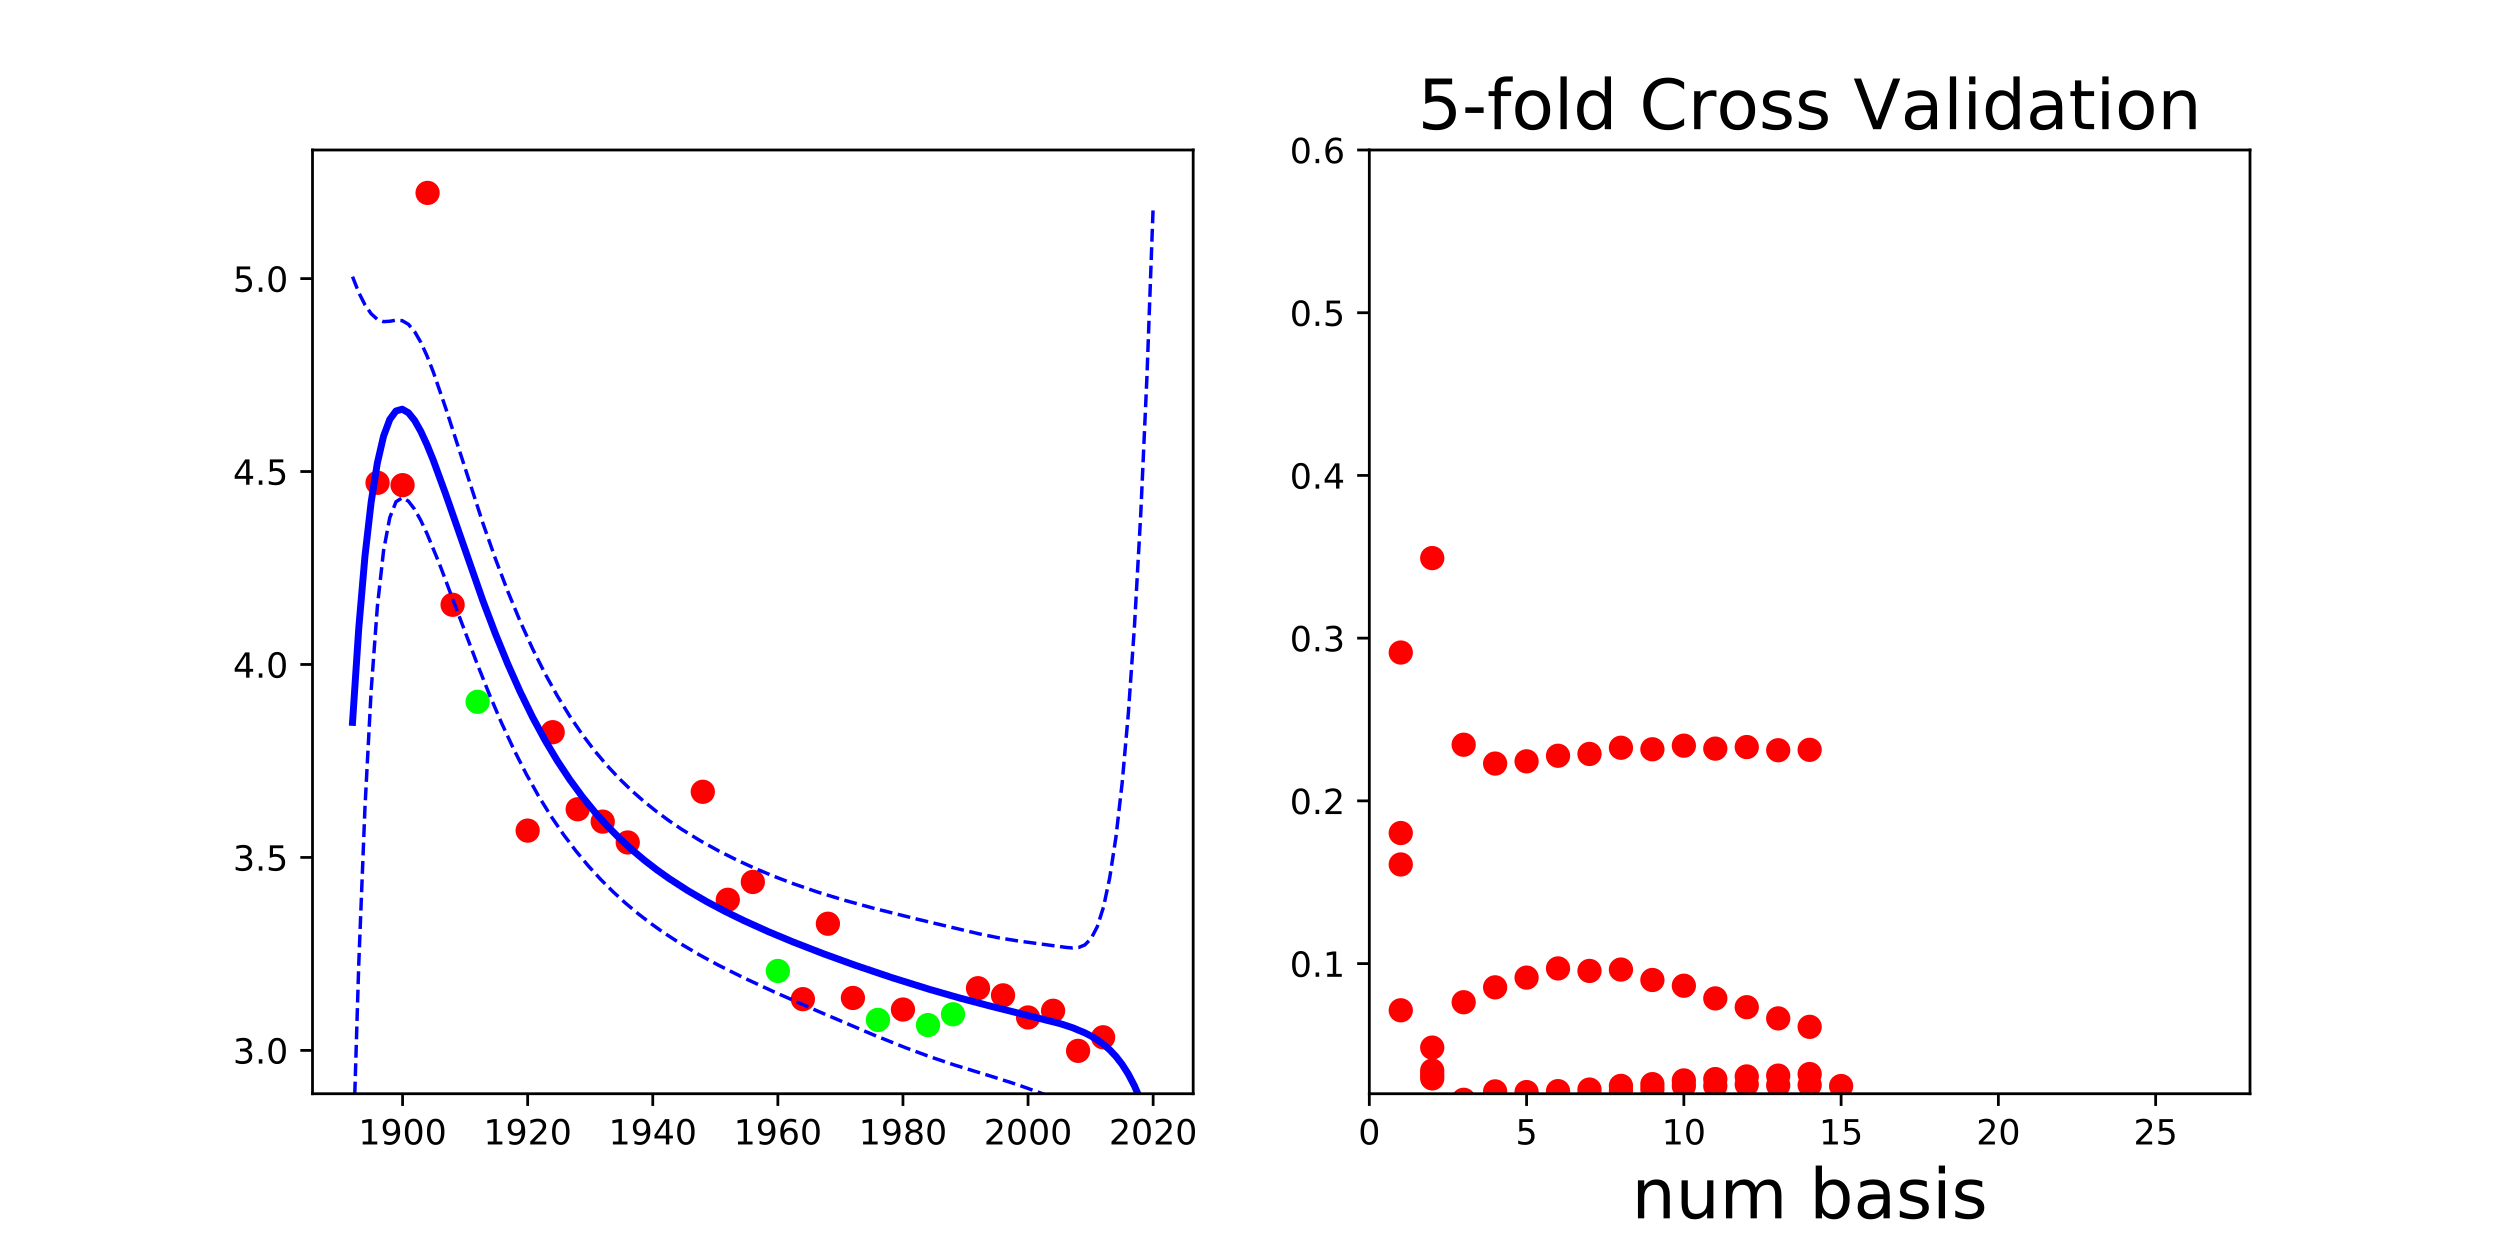 <?xml version="1.0" encoding="utf-8" standalone="no"?>
<!DOCTYPE svg PUBLIC "-//W3C//DTD SVG 1.1//EN"
  "http://www.w3.org/Graphics/SVG/1.1/DTD/svg11.dtd">
<!-- Created with matplotlib (http://matplotlib.org/) -->
<svg height="360pt" version="1.1" viewBox="0 0 720 360" width="720pt" xmlns="http://www.w3.org/2000/svg" xmlns:xlink="http://www.w3.org/1999/xlink">
 <defs>
  <style type="text/css">
*{stroke-linecap:butt;stroke-linejoin:round;}
  </style>
 </defs>
 <g id="figure_1">
  <g id="patch_1">
   <path d="M 0 360 
L 720 360 
L 720 0 
L 0 0 
z
" style="fill:none;"/>
  </g>
  <g id="axes_1">
   <g id="patch_2">
    <path d="M 90 315 
L 343.636 315 
L 343.636 43.2 
L 90 43.2 
z
" style="fill:none;"/>
   </g>
   <g id="matplotlib.axis_1">
    <g id="xtick_1">
     <g id="line2d_1">
      <defs>
       <path d="M 0 0 
L 0 3.5 
" id="mc7e9bb0027" style="stroke:#000000;stroke-width:0.8;"/>
      </defs>
      <g>
       <use style="stroke:#000000;stroke-width:0.8;" x="115.94" xlink:href="#mc7e9bb0027" y="315"/>
      </g>
     </g>
     <g id="text_1">
      <!-- 1900 -->
      <defs>
       <path d="M 12.406 8.297 
L 28.516 8.297 
L 28.516 63.922 
L 10.984 60.406 
L 10.984 69.391 
L 28.422 72.906 
L 38.281 72.906 
L 38.281 8.297 
L 54.391 8.297 
L 54.391 0 
L 12.406 0 
z
" id="DejaVuSans-31"/>
       <path d="M 10.984 1.516 
L 10.984 10.5 
Q 14.703 8.734 18.5 7.812 
Q 22.312 6.891 25.984 6.891 
Q 35.75 6.891 40.891 13.453 
Q 46.047 20.016 46.781 33.406 
Q 43.953 29.203 39.594 26.953 
Q 35.25 24.703 29.984 24.703 
Q 19.047 24.703 12.672 31.312 
Q 6.297 37.938 6.297 49.422 
Q 6.297 60.641 12.938 67.422 
Q 19.578 74.219 30.609 74.219 
Q 43.266 74.219 49.922 64.516 
Q 56.594 54.828 56.594 36.375 
Q 56.594 19.141 48.406 8.859 
Q 40.234 -1.422 26.422 -1.422 
Q 22.703 -1.422 18.891 -0.688 
Q 15.094 0.047 10.984 1.516 
z
M 30.609 32.422 
Q 37.25 32.422 41.125 36.953 
Q 45.016 41.5 45.016 49.422 
Q 45.016 57.281 41.125 61.844 
Q 37.25 66.406 30.609 66.406 
Q 23.969 66.406 20.094 61.844 
Q 16.219 57.281 16.219 49.422 
Q 16.219 41.5 20.094 36.953 
Q 23.969 32.422 30.609 32.422 
z
" id="DejaVuSans-39"/>
       <path d="M 31.781 66.406 
Q 24.172 66.406 20.328 58.906 
Q 16.5 51.422 16.5 36.375 
Q 16.5 21.391 20.328 13.891 
Q 24.172 6.391 31.781 6.391 
Q 39.453 6.391 43.281 13.891 
Q 47.125 21.391 47.125 36.375 
Q 47.125 51.422 43.281 58.906 
Q 39.453 66.406 31.781 66.406 
z
M 31.781 74.219 
Q 44.047 74.219 50.516 64.516 
Q 56.984 54.828 56.984 36.375 
Q 56.984 17.969 50.516 8.266 
Q 44.047 -1.422 31.781 -1.422 
Q 19.531 -1.422 13.062 8.266 
Q 6.594 17.969 6.594 36.375 
Q 6.594 54.828 13.062 64.516 
Q 19.531 74.219 31.781 74.219 
z
" id="DejaVuSans-30"/>
      </defs>
      <g transform="translate(103.215 329.598)scale(0.1 -0.1)">
       <use xlink:href="#DejaVuSans-31"/>
       <use x="63.623" xlink:href="#DejaVuSans-39"/>
       <use x="127.246" xlink:href="#DejaVuSans-30"/>
       <use x="190.869" xlink:href="#DejaVuSans-30"/>
      </g>
     </g>
    </g>
    <g id="xtick_2">
     <g id="line2d_2">
      <g>
       <use style="stroke:#000000;stroke-width:0.8;" x="151.968" xlink:href="#mc7e9bb0027" y="315"/>
      </g>
     </g>
     <g id="text_2">
      <!-- 1920 -->
      <defs>
       <path d="M 19.188 8.297 
L 53.609 8.297 
L 53.609 0 
L 7.328 0 
L 7.328 8.297 
Q 12.938 14.109 22.625 23.891 
Q 32.328 33.688 34.812 36.531 
Q 39.547 41.844 41.422 45.531 
Q 43.312 49.219 43.312 52.781 
Q 43.312 58.594 39.234 62.25 
Q 35.156 65.922 28.609 65.922 
Q 23.969 65.922 18.812 64.312 
Q 13.672 62.703 7.812 59.422 
L 7.812 69.391 
Q 13.766 71.781 18.938 73 
Q 24.125 74.219 28.422 74.219 
Q 39.75 74.219 46.484 68.547 
Q 53.219 62.891 53.219 53.422 
Q 53.219 48.922 51.531 44.891 
Q 49.859 40.875 45.406 35.406 
Q 44.188 33.984 37.641 27.219 
Q 31.109 20.453 19.188 8.297 
z
" id="DejaVuSans-32"/>
      </defs>
      <g transform="translate(139.243 329.598)scale(0.1 -0.1)">
       <use xlink:href="#DejaVuSans-31"/>
       <use x="63.623" xlink:href="#DejaVuSans-39"/>
       <use x="127.246" xlink:href="#DejaVuSans-32"/>
       <use x="190.869" xlink:href="#DejaVuSans-30"/>
      </g>
     </g>
    </g>
    <g id="xtick_3">
     <g id="line2d_3">
      <g>
       <use style="stroke:#000000;stroke-width:0.8;" x="187.996" xlink:href="#mc7e9bb0027" y="315"/>
      </g>
     </g>
     <g id="text_3">
      <!-- 1940 -->
      <defs>
       <path d="M 37.797 64.312 
L 12.891 25.391 
L 37.797 25.391 
z
M 35.203 72.906 
L 47.609 72.906 
L 47.609 25.391 
L 58.016 25.391 
L 58.016 17.188 
L 47.609 17.188 
L 47.609 0 
L 37.797 0 
L 37.797 17.188 
L 4.891 17.188 
L 4.891 26.703 
z
" id="DejaVuSans-34"/>
      </defs>
      <g transform="translate(175.271 329.598)scale(0.1 -0.1)">
       <use xlink:href="#DejaVuSans-31"/>
       <use x="63.623" xlink:href="#DejaVuSans-39"/>
       <use x="127.246" xlink:href="#DejaVuSans-34"/>
       <use x="190.869" xlink:href="#DejaVuSans-30"/>
      </g>
     </g>
    </g>
    <g id="xtick_4">
     <g id="line2d_4">
      <g>
       <use style="stroke:#000000;stroke-width:0.8;" x="224.024" xlink:href="#mc7e9bb0027" y="315"/>
      </g>
     </g>
     <g id="text_4">
      <!-- 1960 -->
      <defs>
       <path d="M 33.016 40.375 
Q 26.375 40.375 22.484 35.828 
Q 18.609 31.297 18.609 23.391 
Q 18.609 15.531 22.484 10.953 
Q 26.375 6.391 33.016 6.391 
Q 39.656 6.391 43.531 10.953 
Q 47.406 15.531 47.406 23.391 
Q 47.406 31.297 43.531 35.828 
Q 39.656 40.375 33.016 40.375 
z
M 52.594 71.297 
L 52.594 62.312 
Q 48.875 64.062 45.094 64.984 
Q 41.312 65.922 37.594 65.922 
Q 27.828 65.922 22.672 59.328 
Q 17.531 52.734 16.797 39.406 
Q 19.672 43.656 24.016 45.922 
Q 28.375 48.188 33.594 48.188 
Q 44.578 48.188 50.953 41.516 
Q 57.328 34.859 57.328 23.391 
Q 57.328 12.156 50.688 5.359 
Q 44.047 -1.422 33.016 -1.422 
Q 20.359 -1.422 13.672 8.266 
Q 6.984 17.969 6.984 36.375 
Q 6.984 53.656 15.188 63.938 
Q 23.391 74.219 37.203 74.219 
Q 40.922 74.219 44.703 73.484 
Q 48.484 72.75 52.594 71.297 
z
" id="DejaVuSans-36"/>
      </defs>
      <g transform="translate(211.299 329.598)scale(0.1 -0.1)">
       <use xlink:href="#DejaVuSans-31"/>
       <use x="63.623" xlink:href="#DejaVuSans-39"/>
       <use x="127.246" xlink:href="#DejaVuSans-36"/>
       <use x="190.869" xlink:href="#DejaVuSans-30"/>
      </g>
     </g>
    </g>
    <g id="xtick_5">
     <g id="line2d_5">
      <g>
       <use style="stroke:#000000;stroke-width:0.8;" x="260.052" xlink:href="#mc7e9bb0027" y="315"/>
      </g>
     </g>
     <g id="text_5">
      <!-- 1980 -->
      <defs>
       <path d="M 31.781 34.625 
Q 24.75 34.625 20.719 30.859 
Q 16.703 27.094 16.703 20.516 
Q 16.703 13.922 20.719 10.156 
Q 24.75 6.391 31.781 6.391 
Q 38.812 6.391 42.859 10.172 
Q 46.922 13.969 46.922 20.516 
Q 46.922 27.094 42.891 30.859 
Q 38.875 34.625 31.781 34.625 
z
M 21.922 38.812 
Q 15.578 40.375 12.031 44.719 
Q 8.5 49.078 8.5 55.328 
Q 8.5 64.062 14.719 69.141 
Q 20.953 74.219 31.781 74.219 
Q 42.672 74.219 48.875 69.141 
Q 55.078 64.062 55.078 55.328 
Q 55.078 49.078 51.531 44.719 
Q 48 40.375 41.703 38.812 
Q 48.828 37.156 52.797 32.312 
Q 56.781 27.484 56.781 20.516 
Q 56.781 9.906 50.312 4.234 
Q 43.844 -1.422 31.781 -1.422 
Q 19.734 -1.422 13.25 4.234 
Q 6.781 9.906 6.781 20.516 
Q 6.781 27.484 10.781 32.312 
Q 14.797 37.156 21.922 38.812 
z
M 18.312 54.391 
Q 18.312 48.734 21.844 45.562 
Q 25.391 42.391 31.781 42.391 
Q 38.141 42.391 41.719 45.562 
Q 45.312 48.734 45.312 54.391 
Q 45.312 60.062 41.719 63.234 
Q 38.141 66.406 31.781 66.406 
Q 25.391 66.406 21.844 63.234 
Q 18.312 60.062 18.312 54.391 
z
" id="DejaVuSans-38"/>
      </defs>
      <g transform="translate(247.327 329.598)scale(0.1 -0.1)">
       <use xlink:href="#DejaVuSans-31"/>
       <use x="63.623" xlink:href="#DejaVuSans-39"/>
       <use x="127.246" xlink:href="#DejaVuSans-38"/>
       <use x="190.869" xlink:href="#DejaVuSans-30"/>
      </g>
     </g>
    </g>
    <g id="xtick_6">
     <g id="line2d_6">
      <g>
       <use style="stroke:#000000;stroke-width:0.8;" x="296.08" xlink:href="#mc7e9bb0027" y="315"/>
      </g>
     </g>
     <g id="text_6">
      <!-- 2000 -->
      <g transform="translate(283.355 329.598)scale(0.1 -0.1)">
       <use xlink:href="#DejaVuSans-32"/>
       <use x="63.623" xlink:href="#DejaVuSans-30"/>
       <use x="127.246" xlink:href="#DejaVuSans-30"/>
       <use x="190.869" xlink:href="#DejaVuSans-30"/>
      </g>
     </g>
    </g>
    <g id="xtick_7">
     <g id="line2d_7">
      <g>
       <use style="stroke:#000000;stroke-width:0.8;" x="332.107" xlink:href="#mc7e9bb0027" y="315"/>
      </g>
     </g>
     <g id="text_7">
      <!-- 2020 -->
      <g transform="translate(319.382 329.598)scale(0.1 -0.1)">
       <use xlink:href="#DejaVuSans-32"/>
       <use x="63.623" xlink:href="#DejaVuSans-30"/>
       <use x="127.246" xlink:href="#DejaVuSans-32"/>
       <use x="190.869" xlink:href="#DejaVuSans-30"/>
      </g>
     </g>
    </g>
   </g>
   <g id="matplotlib.axis_2">
    <g id="ytick_1">
     <g id="line2d_8">
      <defs>
       <path d="M 0 0 
L -3.5 0 
" id="m67836aba8c" style="stroke:#000000;stroke-width:0.8;"/>
      </defs>
      <g>
       <use style="stroke:#000000;stroke-width:0.8;" x="90" xlink:href="#m67836aba8c" y="302.509"/>
      </g>
     </g>
     <g id="text_8">
      <!-- 3.0 -->
      <defs>
       <path d="M 40.578 39.312 
Q 47.656 37.797 51.625 33 
Q 55.609 28.219 55.609 21.188 
Q 55.609 10.406 48.188 4.484 
Q 40.766 -1.422 27.094 -1.422 
Q 22.516 -1.422 17.656 -0.516 
Q 12.797 0.391 7.625 2.203 
L 7.625 11.719 
Q 11.719 9.328 16.594 8.109 
Q 21.484 6.891 26.812 6.891 
Q 36.078 6.891 40.938 10.547 
Q 45.797 14.203 45.797 21.188 
Q 45.797 27.641 41.281 31.266 
Q 36.766 34.906 28.719 34.906 
L 20.219 34.906 
L 20.219 43.016 
L 29.109 43.016 
Q 36.375 43.016 40.234 45.922 
Q 44.094 48.828 44.094 54.297 
Q 44.094 59.906 40.109 62.906 
Q 36.141 65.922 28.719 65.922 
Q 24.656 65.922 20.016 65.031 
Q 15.375 64.156 9.812 62.312 
L 9.812 71.094 
Q 15.438 72.656 20.344 73.438 
Q 25.25 74.219 29.594 74.219 
Q 40.828 74.219 47.359 69.109 
Q 53.906 64.016 53.906 55.328 
Q 53.906 49.266 50.438 45.094 
Q 46.969 40.922 40.578 39.312 
z
" id="DejaVuSans-33"/>
       <path d="M 10.688 12.406 
L 21 12.406 
L 21 0 
L 10.688 0 
z
" id="DejaVuSans-2e"/>
      </defs>
      <g transform="translate(67.097 306.309)scale(0.1 -0.1)">
       <use xlink:href="#DejaVuSans-33"/>
       <use x="63.623" xlink:href="#DejaVuSans-2e"/>
       <use x="95.41" xlink:href="#DejaVuSans-30"/>
      </g>
     </g>
    </g>
    <g id="ytick_2">
     <g id="line2d_9">
      <g>
       <use style="stroke:#000000;stroke-width:0.8;" x="90" xlink:href="#m67836aba8c" y="246.941"/>
      </g>
     </g>
     <g id="text_9">
      <!-- 3.5 -->
      <defs>
       <path d="M 10.797 72.906 
L 49.516 72.906 
L 49.516 64.594 
L 19.828 64.594 
L 19.828 46.734 
Q 21.969 47.469 24.109 47.828 
Q 26.266 48.188 28.422 48.188 
Q 40.625 48.188 47.75 41.5 
Q 54.891 34.812 54.891 23.391 
Q 54.891 11.625 47.562 5.094 
Q 40.234 -1.422 26.906 -1.422 
Q 22.312 -1.422 17.547 -0.641 
Q 12.797 0.141 7.719 1.703 
L 7.719 11.625 
Q 12.109 9.234 16.797 8.062 
Q 21.484 6.891 26.703 6.891 
Q 35.156 6.891 40.078 11.328 
Q 45.016 15.766 45.016 23.391 
Q 45.016 31 40.078 35.438 
Q 35.156 39.891 26.703 39.891 
Q 22.75 39.891 18.812 39.016 
Q 14.891 38.141 10.797 36.281 
z
" id="DejaVuSans-35"/>
      </defs>
      <g transform="translate(67.097 250.74)scale(0.1 -0.1)">
       <use xlink:href="#DejaVuSans-33"/>
       <use x="63.623" xlink:href="#DejaVuSans-2e"/>
       <use x="95.41" xlink:href="#DejaVuSans-35"/>
      </g>
     </g>
    </g>
    <g id="ytick_3">
     <g id="line2d_10">
      <g>
       <use style="stroke:#000000;stroke-width:0.8;" x="90" xlink:href="#m67836aba8c" y="191.373"/>
      </g>
     </g>
     <g id="text_10">
      <!-- 4.0 -->
      <g transform="translate(67.097 195.172)scale(0.1 -0.1)">
       <use xlink:href="#DejaVuSans-34"/>
       <use x="63.623" xlink:href="#DejaVuSans-2e"/>
       <use x="95.41" xlink:href="#DejaVuSans-30"/>
      </g>
     </g>
    </g>
    <g id="ytick_4">
     <g id="line2d_11">
      <g>
       <use style="stroke:#000000;stroke-width:0.8;" x="90" xlink:href="#m67836aba8c" y="135.804"/>
      </g>
     </g>
     <g id="text_11">
      <!-- 4.5 -->
      <g transform="translate(67.097 139.604)scale(0.1 -0.1)">
       <use xlink:href="#DejaVuSans-34"/>
       <use x="63.623" xlink:href="#DejaVuSans-2e"/>
       <use x="95.41" xlink:href="#DejaVuSans-35"/>
      </g>
     </g>
    </g>
    <g id="ytick_5">
     <g id="line2d_12">
      <g>
       <use style="stroke:#000000;stroke-width:0.8;" x="90" xlink:href="#m67836aba8c" y="80.236"/>
      </g>
     </g>
     <g id="text_12">
      <!-- 5.0 -->
      <g transform="translate(67.097 84.035)scale(0.1 -0.1)">
       <use xlink:href="#DejaVuSans-35"/>
       <use x="63.623" xlink:href="#DejaVuSans-2e"/>
       <use x="95.41" xlink:href="#DejaVuSans-30"/>
      </g>
     </g>
    </g>
   </g>
   <g id="line2d_13">
    <defs>
     <path d="M 0 3 
C 0.796 3 1.559 2.684 2.121 2.121 
C 2.684 1.559 3 0.796 3 0 
C 3 -0.796 2.684 -1.559 2.121 -2.121 
C 1.559 -2.684 0.796 -3 0 -3 
C -0.796 -3 -1.559 -2.684 -2.121 -2.121 
C -2.684 -1.559 -3 -0.796 -3 0 
C -3 0.796 -2.684 1.559 -2.121 2.121 
C -1.559 2.684 -0.796 3 0 3 
z
" id="mfdaf744309" style="stroke:#ff0000;"/>
    </defs>
    <g clip-path="url(#p4c9f465459)">
     <use style="fill:#ff0000;stroke:#ff0000;" x="202.407" xlink:href="#mfdaf744309" y="228.036"/>
     <use style="fill:#ff0000;stroke:#ff0000;" x="159.174" xlink:href="#mfdaf744309" y="210.872"/>
     <use style="fill:#ff0000;stroke:#ff0000;" x="173.585" xlink:href="#mfdaf744309" y="236.623"/>
     <use style="fill:#ff0000;stroke:#ff0000;" x="180.79" xlink:href="#mfdaf744309" y="242.628"/>
     <use style="fill:#ff0000;stroke:#ff0000;" x="260.052" xlink:href="#mfdaf744309" y="290.749"/>
     <use style="fill:#ff0000;stroke:#ff0000;" x="288.874" xlink:href="#mfdaf744309" y="286.667"/>
     <use style="fill:#ff0000;stroke:#ff0000;" x="123.146" xlink:href="#mfdaf744309" y="55.555"/>
     <use style="fill:#ff0000;stroke:#ff0000;" x="166.379" xlink:href="#mfdaf744309" y="233.067"/>
     <use style="fill:#ff0000;stroke:#ff0000;" x="310.491" xlink:href="#mfdaf744309" y="302.645"/>
     <use style="fill:#ff0000;stroke:#ff0000;" x="115.94" xlink:href="#mfdaf744309" y="139.724"/>
     <use style="fill:#ff0000;stroke:#ff0000;" x="303.285" xlink:href="#mfdaf744309" y="291.1"/>
     <use style="fill:#ff0000;stroke:#ff0000;" x="108.735" xlink:href="#mfdaf744309" y="139.046"/>
     <use style="fill:#ff0000;stroke:#ff0000;" x="238.435" xlink:href="#mfdaf744309" y="266.035"/>
     <use style="fill:#ff0000;stroke:#ff0000;" x="151.968" xlink:href="#mfdaf744309" y="239.216"/>
     <use style="fill:#ff0000;stroke:#ff0000;" x="130.351" xlink:href="#mfdaf744309" y="174.182"/>
     <use style="fill:#ff0000;stroke:#ff0000;" x="317.696" xlink:href="#mfdaf744309" y="298.739"/>
     <use style="fill:#ff0000;stroke:#ff0000;" x="216.818" xlink:href="#mfdaf744309" y="254.006"/>
     <use style="fill:#ff0000;stroke:#ff0000;" x="281.668" xlink:href="#mfdaf744309" y="284.603"/>
     <use style="fill:#ff0000;stroke:#ff0000;" x="296.08" xlink:href="#mfdaf744309" y="293.032"/>
     <use style="fill:#ff0000;stroke:#ff0000;" x="231.229" xlink:href="#mfdaf744309" y="287.755"/>
     <use style="fill:#ff0000;stroke:#ff0000;" x="209.613" xlink:href="#mfdaf744309" y="259.134"/>
     <use style="fill:#ff0000;stroke:#ff0000;" x="245.64" xlink:href="#mfdaf744309" y="287.413"/>
    </g>
   </g>
   <g id="line2d_14">
    <defs>
     <path d="M 0 3 
C 0.796 3 1.559 2.684 2.121 2.121 
C 2.684 1.559 3 0.796 3 0 
C 3 -0.796 2.684 -1.559 2.121 -2.121 
C 1.559 -2.684 0.796 -3 0 -3 
C -0.796 -3 -1.559 -2.684 -2.121 -2.121 
C -2.684 -1.559 -3 -0.796 -3 0 
C -3 0.796 -2.684 1.559 -2.121 2.121 
C -1.559 2.684 -0.796 3 0 3 
z
" id="md77c3cd566" style="stroke:#00ff00;"/>
    </defs>
    <g clip-path="url(#p4c9f465459)">
     <use style="fill:#00ff00;stroke:#00ff00;" x="274.463" xlink:href="#md77c3cd566" y="292.11"/>
     <use style="fill:#00ff00;stroke:#00ff00;" x="137.557" xlink:href="#md77c3cd566" y="202.118"/>
     <use style="fill:#00ff00;stroke:#00ff00;" x="252.846" xlink:href="#md77c3cd566" y="293.734"/>
     <use style="fill:#00ff00;stroke:#00ff00;" x="224.024" xlink:href="#md77c3cd566" y="279.634"/>
     <use style="fill:#00ff00;stroke:#00ff00;" x="267.257" xlink:href="#md77c3cd566" y="295.227"/>
    </g>
   </g>
   <g id="line2d_15">
    <path clip-path="url(#p4c9f465459)" d="M 101.529 208.041 
L 103.316 181.014 
L 105.104 160.22 
L 106.891 144.622 
L 108.679 133.337 
L 110.466 125.611 
L 112.254 120.802 
L 114.041 118.368 
L 115.828 117.85 
L 117.616 118.862 
L 119.403 121.08 
L 121.191 124.234 
L 122.978 128.099 
L 124.766 132.488 
L 128.34 142.257 
L 139.065 173.005 
L 142.64 182.437 
L 146.215 191.184 
L 149.79 199.208 
L 153.364 206.514 
L 156.939 213.135 
L 160.514 219.119 
L 164.089 224.52 
L 167.664 229.395 
L 171.239 233.799 
L 174.814 237.786 
L 178.388 241.403 
L 181.963 244.697 
L 185.538 247.706 
L 189.113 250.468 
L 192.688 253.012 
L 198.05 256.484 
L 203.412 259.613 
L 208.775 262.464 
L 214.137 265.092 
L 221.287 268.32 
L 228.436 271.302 
L 237.374 274.766 
L 246.311 277.999 
L 257.035 281.617 
L 267.76 284.959 
L 276.697 287.52 
L 285.634 289.868 
L 305.296 294.801 
L 308.871 295.974 
L 312.446 297.463 
L 314.233 298.389 
L 316.021 299.48 
L 317.808 300.781 
L 319.595 302.346 
L 321.383 304.24 
L 323.17 306.542 
L 324.958 309.349 
L 326.745 312.778 
L 328.533 316.969 
L 330.32 322.091 
L 332.107 328.346 
L 332.107 328.346 
" style="fill:none;stroke:#0000ff;stroke-linecap:square;stroke-width:2;"/>
   </g>
   <g id="line2d_16">
    <path clip-path="url(#p4c9f465459)" d="M 101.529 79.675 
L 103.316 84.242 
L 105.104 87.777 
L 106.891 90.36 
L 108.679 91.978 
L 110.466 92.63 
L 112.254 92.525 
L 114.041 92.21 
L 115.828 92.35 
L 117.616 93.394 
L 119.403 95.49 
L 121.191 98.578 
L 122.978 102.5 
L 124.766 107.071 
L 128.34 117.472 
L 139.065 150.653 
L 142.64 160.821 
L 146.215 170.25 
L 149.79 178.908 
L 153.364 186.8 
L 156.939 193.958 
L 160.514 200.424 
L 164.089 206.25 
L 167.664 211.492 
L 171.239 216.206 
L 174.814 220.449 
L 178.388 224.276 
L 181.963 227.737 
L 185.538 230.88 
L 189.113 233.747 
L 192.688 236.375 
L 196.263 238.797 
L 201.625 242.099 
L 206.987 245.069 
L 212.35 247.761 
L 217.712 250.212 
L 223.074 252.449 
L 228.436 254.494 
L 235.586 256.952 
L 242.736 259.144 
L 251.673 261.597 
L 264.185 264.727 
L 282.059 268.967 
L 287.422 270.056 
L 292.784 270.933 
L 307.083 272.86 
L 308.871 273.012 
L 310.658 272.875 
L 312.446 272.131 
L 314.233 270.317 
L 316.021 266.87 
L 317.808 261.216 
L 319.595 252.817 
L 321.383 241.144 
L 323.17 225.612 
L 324.958 205.523 
L 326.745 180.027 
L 328.533 148.089 
L 330.32 108.467 
L 332.107 59.679 
L 332.107 59.679 
" style="fill:none;stroke:#0000ff;stroke-dasharray:3.7,1.6;stroke-dashoffset:0;"/>
   </g>
   <g id="line2d_17">
    <path clip-path="url(#p4c9f465459)" d="M 101.529 336.406 
L 103.316 277.786 
L 105.104 232.663 
L 106.891 198.885 
L 108.679 174.697 
L 110.466 158.592 
L 112.254 149.08 
L 114.041 144.526 
L 115.828 143.35 
L 117.616 144.33 
L 119.403 146.669 
L 121.191 149.89 
L 122.978 153.697 
L 126.553 162.386 
L 131.915 176.602 
L 137.278 190.805 
L 140.852 199.779 
L 144.427 208.168 
L 148.002 215.897 
L 151.577 222.949 
L 155.152 229.346 
L 158.727 235.133 
L 162.302 240.364 
L 165.876 245.099 
L 169.451 249.393 
L 173.026 253.3 
L 176.601 256.864 
L 180.176 260.127 
L 183.751 263.124 
L 187.326 265.886 
L 190.9 268.441 
L 196.263 271.941 
L 201.625 275.109 
L 206.987 278.013 
L 214.137 281.581 
L 223.074 285.722 
L 235.586 291.235 
L 251.673 298.088 
L 260.61 301.673 
L 267.76 304.321 
L 274.91 306.729 
L 285.634 310.022 
L 292.784 312.3 
L 299.934 314.862 
L 305.296 317.001 
L 307.083 317.856 
L 308.871 318.936 
L 310.658 320.461 
L 312.446 322.795 
L 314.233 326.46 
L 316.021 332.089 
L 317.808 340.346 
L 319.595 351.875 
L 320.65 361 
L 320.65 361 
" style="fill:none;stroke:#0000ff;stroke-dasharray:3.7,1.6;stroke-dashoffset:0;"/>
   </g>
   <g id="patch_3">
    <path d="M 90 315 
L 90 43.2 
" style="fill:none;stroke:#000000;stroke-linecap:square;stroke-linejoin:miter;stroke-width:0.8;"/>
   </g>
   <g id="patch_4">
    <path d="M 343.636 315 
L 343.636 43.2 
" style="fill:none;stroke:#000000;stroke-linecap:square;stroke-linejoin:miter;stroke-width:0.8;"/>
   </g>
   <g id="patch_5">
    <path d="M 90 315 
L 343.636 315 
" style="fill:none;stroke:#000000;stroke-linecap:square;stroke-linejoin:miter;stroke-width:0.8;"/>
   </g>
   <g id="patch_6">
    <path d="M 90 43.2 
L 343.636 43.2 
" style="fill:none;stroke:#000000;stroke-linecap:square;stroke-linejoin:miter;stroke-width:0.8;"/>
   </g>
  </g>
  <g id="axes_2">
   <g id="patch_7">
    <path d="M 394.364 315 
L 648 315 
L 648 43.2 
L 394.364 43.2 
z
" style="fill:none;"/>
   </g>
   <g id="matplotlib.axis_3">
    <g id="xtick_8">
     <g id="line2d_18">
      <g>
       <use style="stroke:#000000;stroke-width:0.8;" x="394.364" xlink:href="#mc7e9bb0027" y="315"/>
      </g>
     </g>
     <g id="text_13">
      <!-- 0 -->
      <g transform="translate(391.182 329.598)scale(0.1 -0.1)">
       <use xlink:href="#DejaVuSans-30"/>
      </g>
     </g>
    </g>
    <g id="xtick_9">
     <g id="line2d_19">
      <g>
       <use style="stroke:#000000;stroke-width:0.8;" x="439.656" xlink:href="#mc7e9bb0027" y="315"/>
      </g>
     </g>
     <g id="text_14">
      <!-- 5 -->
      <g transform="translate(436.475 329.598)scale(0.1 -0.1)">
       <use xlink:href="#DejaVuSans-35"/>
      </g>
     </g>
    </g>
    <g id="xtick_10">
     <g id="line2d_20">
      <g>
       <use style="stroke:#000000;stroke-width:0.8;" x="484.948" xlink:href="#mc7e9bb0027" y="315"/>
      </g>
     </g>
     <g id="text_15">
      <!-- 10 -->
      <g transform="translate(478.586 329.598)scale(0.1 -0.1)">
       <use xlink:href="#DejaVuSans-31"/>
       <use x="63.623" xlink:href="#DejaVuSans-30"/>
      </g>
     </g>
    </g>
    <g id="xtick_11">
     <g id="line2d_21">
      <g>
       <use style="stroke:#000000;stroke-width:0.8;" x="530.24" xlink:href="#mc7e9bb0027" y="315"/>
      </g>
     </g>
     <g id="text_16">
      <!-- 15 -->
      <g transform="translate(523.878 329.598)scale(0.1 -0.1)">
       <use xlink:href="#DejaVuSans-31"/>
       <use x="63.623" xlink:href="#DejaVuSans-35"/>
      </g>
     </g>
    </g>
    <g id="xtick_12">
     <g id="line2d_22">
      <g>
       <use style="stroke:#000000;stroke-width:0.8;" x="575.532" xlink:href="#mc7e9bb0027" y="315"/>
      </g>
     </g>
     <g id="text_17">
      <!-- 20 -->
      <g transform="translate(569.17 329.598)scale(0.1 -0.1)">
       <use xlink:href="#DejaVuSans-32"/>
       <use x="63.623" xlink:href="#DejaVuSans-30"/>
      </g>
     </g>
    </g>
    <g id="xtick_13">
     <g id="line2d_23">
      <g>
       <use style="stroke:#000000;stroke-width:0.8;" x="620.825" xlink:href="#mc7e9bb0027" y="315"/>
      </g>
     </g>
     <g id="text_18">
      <!-- 25 -->
      <g transform="translate(614.462 329.598)scale(0.1 -0.1)">
       <use xlink:href="#DejaVuSans-32"/>
       <use x="63.623" xlink:href="#DejaVuSans-35"/>
      </g>
     </g>
    </g>
    <g id="text_19">
     <!-- num basis -->
     <defs>
      <path d="M 54.891 33.016 
L 54.891 0 
L 45.906 0 
L 45.906 32.719 
Q 45.906 40.484 42.875 44.328 
Q 39.844 48.188 33.797 48.188 
Q 26.516 48.188 22.312 43.547 
Q 18.109 38.922 18.109 30.906 
L 18.109 0 
L 9.078 0 
L 9.078 54.688 
L 18.109 54.688 
L 18.109 46.188 
Q 21.344 51.125 25.703 53.562 
Q 30.078 56 35.797 56 
Q 45.219 56 50.047 50.172 
Q 54.891 44.344 54.891 33.016 
z
" id="DejaVuSans-6e"/>
      <path d="M 8.5 21.578 
L 8.5 54.688 
L 17.484 54.688 
L 17.484 21.922 
Q 17.484 14.156 20.5 10.266 
Q 23.531 6.391 29.594 6.391 
Q 36.859 6.391 41.078 11.031 
Q 45.312 15.672 45.312 23.688 
L 45.312 54.688 
L 54.297 54.688 
L 54.297 0 
L 45.312 0 
L 45.312 8.406 
Q 42.047 3.422 37.719 1 
Q 33.406 -1.422 27.688 -1.422 
Q 18.266 -1.422 13.375 4.438 
Q 8.5 10.297 8.5 21.578 
z
M 31.109 56 
z
" id="DejaVuSans-75"/>
      <path d="M 52 44.188 
Q 55.375 50.25 60.062 53.125 
Q 64.75 56 71.094 56 
Q 79.641 56 84.281 50.016 
Q 88.922 44.047 88.922 33.016 
L 88.922 0 
L 79.891 0 
L 79.891 32.719 
Q 79.891 40.578 77.094 44.375 
Q 74.312 48.188 68.609 48.188 
Q 61.625 48.188 57.562 43.547 
Q 53.516 38.922 53.516 30.906 
L 53.516 0 
L 44.484 0 
L 44.484 32.719 
Q 44.484 40.625 41.703 44.406 
Q 38.922 48.188 33.109 48.188 
Q 26.219 48.188 22.156 43.531 
Q 18.109 38.875 18.109 30.906 
L 18.109 0 
L 9.078 0 
L 9.078 54.688 
L 18.109 54.688 
L 18.109 46.188 
Q 21.188 51.219 25.484 53.609 
Q 29.781 56 35.688 56 
Q 41.656 56 45.828 52.969 
Q 50 49.953 52 44.188 
z
" id="DejaVuSans-6d"/>
      <path id="DejaVuSans-20"/>
      <path d="M 48.688 27.297 
Q 48.688 37.203 44.609 42.844 
Q 40.531 48.484 33.406 48.484 
Q 26.266 48.484 22.188 42.844 
Q 18.109 37.203 18.109 27.297 
Q 18.109 17.391 22.188 11.75 
Q 26.266 6.109 33.406 6.109 
Q 40.531 6.109 44.609 11.75 
Q 48.688 17.391 48.688 27.297 
z
M 18.109 46.391 
Q 20.953 51.266 25.266 53.625 
Q 29.594 56 35.594 56 
Q 45.562 56 51.781 48.094 
Q 58.016 40.188 58.016 27.297 
Q 58.016 14.406 51.781 6.484 
Q 45.562 -1.422 35.594 -1.422 
Q 29.594 -1.422 25.266 0.953 
Q 20.953 3.328 18.109 8.203 
L 18.109 0 
L 9.078 0 
L 9.078 75.984 
L 18.109 75.984 
z
" id="DejaVuSans-62"/>
      <path d="M 34.281 27.484 
Q 23.391 27.484 19.188 25 
Q 14.984 22.516 14.984 16.5 
Q 14.984 11.719 18.141 8.906 
Q 21.297 6.109 26.703 6.109 
Q 34.188 6.109 38.703 11.406 
Q 43.219 16.703 43.219 25.484 
L 43.219 27.484 
z
M 52.203 31.203 
L 52.203 0 
L 43.219 0 
L 43.219 8.297 
Q 40.141 3.328 35.547 0.953 
Q 30.953 -1.422 24.312 -1.422 
Q 15.922 -1.422 10.953 3.297 
Q 6 8.016 6 15.922 
Q 6 25.141 12.172 29.828 
Q 18.359 34.516 30.609 34.516 
L 43.219 34.516 
L 43.219 35.406 
Q 43.219 41.609 39.141 45 
Q 35.062 48.391 27.688 48.391 
Q 23 48.391 18.547 47.266 
Q 14.109 46.141 10.016 43.891 
L 10.016 52.203 
Q 14.938 54.109 19.578 55.047 
Q 24.219 56 28.609 56 
Q 40.484 56 46.344 49.844 
Q 52.203 43.703 52.203 31.203 
z
" id="DejaVuSans-61"/>
      <path d="M 44.281 53.078 
L 44.281 44.578 
Q 40.484 46.531 36.375 47.5 
Q 32.281 48.484 27.875 48.484 
Q 21.188 48.484 17.844 46.438 
Q 14.5 44.391 14.5 40.281 
Q 14.5 37.156 16.891 35.375 
Q 19.281 33.594 26.516 31.984 
L 29.594 31.297 
Q 39.156 29.25 43.188 25.516 
Q 47.219 21.781 47.219 15.094 
Q 47.219 7.469 41.188 3.016 
Q 35.156 -1.422 24.609 -1.422 
Q 20.219 -1.422 15.453 -0.562 
Q 10.688 0.297 5.422 2 
L 5.422 11.281 
Q 10.406 8.688 15.234 7.391 
Q 20.062 6.109 24.812 6.109 
Q 31.156 6.109 34.562 8.281 
Q 37.984 10.453 37.984 14.406 
Q 37.984 18.062 35.516 20.016 
Q 33.062 21.969 24.703 23.781 
L 21.578 24.516 
Q 13.234 26.266 9.516 29.906 
Q 5.812 33.547 5.812 39.891 
Q 5.812 47.609 11.281 51.797 
Q 16.75 56 26.812 56 
Q 31.781 56 36.172 55.266 
Q 40.578 54.547 44.281 53.078 
z
" id="DejaVuSans-73"/>
      <path d="M 9.422 54.688 
L 18.406 54.688 
L 18.406 0 
L 9.422 0 
z
M 9.422 75.984 
L 18.406 75.984 
L 18.406 64.594 
L 9.422 64.594 
z
" id="DejaVuSans-69"/>
     </defs>
     <g transform="translate(469.915 350.875)scale(0.2 -0.2)">
      <use xlink:href="#DejaVuSans-6e"/>
      <use x="63.379" xlink:href="#DejaVuSans-75"/>
      <use x="126.758" xlink:href="#DejaVuSans-6d"/>
      <use x="224.17" xlink:href="#DejaVuSans-20"/>
      <use x="255.957" xlink:href="#DejaVuSans-62"/>
      <use x="319.434" xlink:href="#DejaVuSans-61"/>
      <use x="380.713" xlink:href="#DejaVuSans-73"/>
      <use x="432.812" xlink:href="#DejaVuSans-69"/>
      <use x="460.596" xlink:href="#DejaVuSans-73"/>
     </g>
    </g>
   </g>
   <g id="matplotlib.axis_4">
    <g id="ytick_6">
     <g id="line2d_24">
      <g>
       <use style="stroke:#000000;stroke-width:0.8;" x="394.364" xlink:href="#m67836aba8c" y="277.51"/>
      </g>
     </g>
     <g id="text_20">
      <!-- 0.1 -->
      <g transform="translate(371.461 281.31)scale(0.1 -0.1)">
       <use xlink:href="#DejaVuSans-30"/>
       <use x="63.623" xlink:href="#DejaVuSans-2e"/>
       <use x="95.41" xlink:href="#DejaVuSans-31"/>
      </g>
     </g>
    </g>
    <g id="ytick_7">
     <g id="line2d_25">
      <g>
       <use style="stroke:#000000;stroke-width:0.8;" x="394.364" xlink:href="#m67836aba8c" y="230.648"/>
      </g>
     </g>
     <g id="text_21">
      <!-- 0.2 -->
      <g transform="translate(371.461 234.447)scale(0.1 -0.1)">
       <use xlink:href="#DejaVuSans-30"/>
       <use x="63.623" xlink:href="#DejaVuSans-2e"/>
       <use x="95.41" xlink:href="#DejaVuSans-32"/>
      </g>
     </g>
    </g>
    <g id="ytick_8">
     <g id="line2d_26">
      <g>
       <use style="stroke:#000000;stroke-width:0.8;" x="394.364" xlink:href="#m67836aba8c" y="183.786"/>
      </g>
     </g>
     <g id="text_22">
      <!-- 0.3 -->
      <g transform="translate(371.461 187.585)scale(0.1 -0.1)">
       <use xlink:href="#DejaVuSans-30"/>
       <use x="63.623" xlink:href="#DejaVuSans-2e"/>
       <use x="95.41" xlink:href="#DejaVuSans-33"/>
      </g>
     </g>
    </g>
    <g id="ytick_9">
     <g id="line2d_27">
      <g>
       <use style="stroke:#000000;stroke-width:0.8;" x="394.364" xlink:href="#m67836aba8c" y="136.924"/>
      </g>
     </g>
     <g id="text_23">
      <!-- 0.4 -->
      <g transform="translate(371.461 140.723)scale(0.1 -0.1)">
       <use xlink:href="#DejaVuSans-30"/>
       <use x="63.623" xlink:href="#DejaVuSans-2e"/>
       <use x="95.41" xlink:href="#DejaVuSans-34"/>
      </g>
     </g>
    </g>
    <g id="ytick_10">
     <g id="line2d_28">
      <g>
       <use style="stroke:#000000;stroke-width:0.8;" x="394.364" xlink:href="#m67836aba8c" y="90.062"/>
      </g>
     </g>
     <g id="text_24">
      <!-- 0.5 -->
      <g transform="translate(371.461 93.861)scale(0.1 -0.1)">
       <use xlink:href="#DejaVuSans-30"/>
       <use x="63.623" xlink:href="#DejaVuSans-2e"/>
       <use x="95.41" xlink:href="#DejaVuSans-35"/>
      </g>
     </g>
    </g>
    <g id="ytick_11">
     <g id="line2d_29">
      <g>
       <use style="stroke:#000000;stroke-width:0.8;" x="394.364" xlink:href="#m67836aba8c" y="43.2"/>
      </g>
     </g>
     <g id="text_25">
      <!-- 0.6 -->
      <g transform="translate(371.461 46.999)scale(0.1 -0.1)">
       <use xlink:href="#DejaVuSans-30"/>
       <use x="63.623" xlink:href="#DejaVuSans-2e"/>
       <use x="95.41" xlink:href="#DejaVuSans-36"/>
      </g>
     </g>
    </g>
   </g>
   <g id="line2d_30">
    <g clip-path="url(#p32a2015bf3)">
     <use style="fill:#ff0000;stroke:#ff0000;" x="403.422" xlink:href="#mfdaf744309" y="239.91"/>
    </g>
   </g>
   <g id="line2d_31">
    <g clip-path="url(#p32a2015bf3)">
     <use style="fill:#ff0000;stroke:#ff0000;" x="403.422" xlink:href="#mfdaf744309" y="290.962"/>
    </g>
   </g>
   <g id="line2d_32">
    <g clip-path="url(#p32a2015bf3)"/>
   </g>
   <g id="line2d_33">
    <g clip-path="url(#p32a2015bf3)">
     <use style="fill:#ff0000;stroke:#ff0000;" x="403.422" xlink:href="#mfdaf744309" y="187.926"/>
    </g>
   </g>
   <g id="line2d_34">
    <g clip-path="url(#p32a2015bf3)">
     <use style="fill:#ff0000;stroke:#ff0000;" x="403.422" xlink:href="#mfdaf744309" y="248.965"/>
    </g>
   </g>
   <g id="line2d_35">
    <g clip-path="url(#p32a2015bf3)">
     <use style="fill:#ff0000;stroke:#ff0000;" x="412.481" xlink:href="#mfdaf744309" y="309.515"/>
    </g>
   </g>
   <g id="line2d_36">
    <g clip-path="url(#p32a2015bf3)">
     <use style="fill:#ff0000;stroke:#ff0000;" x="412.481" xlink:href="#mfdaf744309" y="310.572"/>
    </g>
   </g>
   <g id="line2d_37">
    <g clip-path="url(#p32a2015bf3)">
     <use style="fill:#ff0000;stroke:#ff0000;" x="412.481" xlink:href="#mfdaf744309" y="160.73"/>
    </g>
   </g>
   <g id="line2d_38">
    <g clip-path="url(#p32a2015bf3)">
     <use style="fill:#ff0000;stroke:#ff0000;" x="412.481" xlink:href="#mfdaf744309" y="301.71"/>
    </g>
   </g>
   <g id="line2d_39">
    <g clip-path="url(#p32a2015bf3)">
     <use style="fill:#ff0000;stroke:#ff0000;" x="412.481" xlink:href="#mfdaf744309" y="308.333"/>
    </g>
   </g>
   <g id="line2d_40">
    <g clip-path="url(#p32a2015bf3)">
     <use style="fill:#ff0000;stroke:#ff0000;" x="421.539" xlink:href="#mfdaf744309" y="317.002"/>
    </g>
   </g>
   <g id="line2d_41">
    <g clip-path="url(#p32a2015bf3)">
     <use style="fill:#ff0000;stroke:#ff0000;" x="421.539" xlink:href="#mfdaf744309" y="316.741"/>
    </g>
   </g>
   <g id="line2d_42">
    <g clip-path="url(#p32a2015bf3)">
     <use style="fill:#ff0000;stroke:#ff0000;" x="421.539" xlink:href="#mfdaf744309" y="214.481"/>
    </g>
   </g>
   <g id="line2d_43">
    <g clip-path="url(#p32a2015bf3)">
     <use style="fill:#ff0000;stroke:#ff0000;" x="421.539" xlink:href="#mfdaf744309" y="288.643"/>
    </g>
   </g>
   <g id="line2d_44">
    <g clip-path="url(#p32a2015bf3)">
     <use style="fill:#ff0000;stroke:#ff0000;" x="421.539" xlink:href="#mfdaf744309" y="322.678"/>
    </g>
   </g>
   <g id="line2d_45">
    <g clip-path="url(#p32a2015bf3)">
     <use style="fill:#ff0000;stroke:#ff0000;" x="430.597" xlink:href="#mfdaf744309" y="316.434"/>
    </g>
   </g>
   <g id="line2d_46">
    <g clip-path="url(#p32a2015bf3)">
     <use style="fill:#ff0000;stroke:#ff0000;" x="430.597" xlink:href="#mfdaf744309" y="314.324"/>
    </g>
   </g>
   <g id="line2d_47">
    <g clip-path="url(#p32a2015bf3)">
     <use style="fill:#ff0000;stroke:#ff0000;" x="430.597" xlink:href="#mfdaf744309" y="219.909"/>
    </g>
   </g>
   <g id="line2d_48">
    <g clip-path="url(#p32a2015bf3)">
     <use style="fill:#ff0000;stroke:#ff0000;" x="430.597" xlink:href="#mfdaf744309" y="284.358"/>
    </g>
   </g>
   <g id="line2d_49">
    <g clip-path="url(#p32a2015bf3)">
     <use style="fill:#ff0000;stroke:#ff0000;" x="430.597" xlink:href="#mfdaf744309" y="322.491"/>
    </g>
   </g>
   <g id="line2d_50">
    <g clip-path="url(#p32a2015bf3)">
     <use style="fill:#ff0000;stroke:#ff0000;" x="439.656" xlink:href="#mfdaf744309" y="316.647"/>
    </g>
   </g>
   <g id="line2d_51">
    <g clip-path="url(#p32a2015bf3)">
     <use style="fill:#ff0000;stroke:#ff0000;" x="439.656" xlink:href="#mfdaf744309" y="314.517"/>
    </g>
   </g>
   <g id="line2d_52">
    <g clip-path="url(#p32a2015bf3)">
     <use style="fill:#ff0000;stroke:#ff0000;" x="439.656" xlink:href="#mfdaf744309" y="219.265"/>
    </g>
   </g>
   <g id="line2d_53">
    <g clip-path="url(#p32a2015bf3)">
     <use style="fill:#ff0000;stroke:#ff0000;" x="439.656" xlink:href="#mfdaf744309" y="281.554"/>
    </g>
   </g>
   <g id="line2d_54">
    <g clip-path="url(#p32a2015bf3)">
     <use style="fill:#ff0000;stroke:#ff0000;" x="439.656" xlink:href="#mfdaf744309" y="322.022"/>
    </g>
   </g>
   <g id="line2d_55">
    <g clip-path="url(#p32a2015bf3)">
     <use style="fill:#ff0000;stroke:#ff0000;" x="448.714" xlink:href="#mfdaf744309" y="316.265"/>
    </g>
   </g>
   <g id="line2d_56">
    <g clip-path="url(#p32a2015bf3)">
     <use style="fill:#ff0000;stroke:#ff0000;" x="448.714" xlink:href="#mfdaf744309" y="314.245"/>
    </g>
   </g>
   <g id="line2d_57">
    <g clip-path="url(#p32a2015bf3)">
     <use style="fill:#ff0000;stroke:#ff0000;" x="448.714" xlink:href="#mfdaf744309" y="217.657"/>
    </g>
   </g>
   <g id="line2d_58">
    <g clip-path="url(#p32a2015bf3)">
     <use style="fill:#ff0000;stroke:#ff0000;" x="448.714" xlink:href="#mfdaf744309" y="278.906"/>
    </g>
   </g>
   <g id="line2d_59">
    <g clip-path="url(#p32a2015bf3)">
     <use style="fill:#ff0000;stroke:#ff0000;" x="448.714" xlink:href="#mfdaf744309" y="321.893"/>
    </g>
   </g>
   <g id="line2d_60">
    <g clip-path="url(#p32a2015bf3)">
     <use style="fill:#ff0000;stroke:#ff0000;" x="457.773" xlink:href="#mfdaf744309" y="315.396"/>
    </g>
   </g>
   <g id="line2d_61">
    <g clip-path="url(#p32a2015bf3)">
     <use style="fill:#ff0000;stroke:#ff0000;" x="457.773" xlink:href="#mfdaf744309" y="313.794"/>
    </g>
   </g>
   <g id="line2d_62">
    <g clip-path="url(#p32a2015bf3)">
     <use style="fill:#ff0000;stroke:#ff0000;" x="457.773" xlink:href="#mfdaf744309" y="217.135"/>
    </g>
   </g>
   <g id="line2d_63">
    <g clip-path="url(#p32a2015bf3)">
     <use style="fill:#ff0000;stroke:#ff0000;" x="457.773" xlink:href="#mfdaf744309" y="279.628"/>
    </g>
   </g>
   <g id="line2d_64">
    <g clip-path="url(#p32a2015bf3)">
     <use style="fill:#ff0000;stroke:#ff0000;" x="457.773" xlink:href="#mfdaf744309" y="322.177"/>
    </g>
   </g>
   <g id="line2d_65">
    <g clip-path="url(#p32a2015bf3)">
     <use style="fill:#ff0000;stroke:#ff0000;" x="466.831" xlink:href="#mfdaf744309" y="314.182"/>
    </g>
   </g>
   <g id="line2d_66">
    <g clip-path="url(#p32a2015bf3)">
     <use style="fill:#ff0000;stroke:#ff0000;" x="466.831" xlink:href="#mfdaf744309" y="312.733"/>
    </g>
   </g>
   <g id="line2d_67">
    <g clip-path="url(#p32a2015bf3)">
     <use style="fill:#ff0000;stroke:#ff0000;" x="466.831" xlink:href="#mfdaf744309" y="215.352"/>
    </g>
   </g>
   <g id="line2d_68">
    <g clip-path="url(#p32a2015bf3)">
     <use style="fill:#ff0000;stroke:#ff0000;" x="466.831" xlink:href="#mfdaf744309" y="279.233"/>
    </g>
   </g>
   <g id="line2d_69">
    <g clip-path="url(#p32a2015bf3)">
     <use style="fill:#ff0000;stroke:#ff0000;" x="466.831" xlink:href="#mfdaf744309" y="321.802"/>
    </g>
   </g>
   <g id="line2d_70">
    <g clip-path="url(#p32a2015bf3)">
     <use style="fill:#ff0000;stroke:#ff0000;" x="475.89" xlink:href="#mfdaf744309" y="313.697"/>
    </g>
   </g>
   <g id="line2d_71">
    <g clip-path="url(#p32a2015bf3)">
     <use style="fill:#ff0000;stroke:#ff0000;" x="475.89" xlink:href="#mfdaf744309" y="312.231"/>
    </g>
   </g>
   <g id="line2d_72">
    <g clip-path="url(#p32a2015bf3)">
     <use style="fill:#ff0000;stroke:#ff0000;" x="475.89" xlink:href="#mfdaf744309" y="215.791"/>
    </g>
   </g>
   <g id="line2d_73">
    <g clip-path="url(#p32a2015bf3)">
     <use style="fill:#ff0000;stroke:#ff0000;" x="475.89" xlink:href="#mfdaf744309" y="282.237"/>
    </g>
   </g>
   <g id="line2d_74">
    <g clip-path="url(#p32a2015bf3)">
     <use style="fill:#ff0000;stroke:#ff0000;" x="475.89" xlink:href="#mfdaf744309" y="322.024"/>
    </g>
   </g>
   <g id="line2d_75">
    <g clip-path="url(#p32a2015bf3)">
     <use style="fill:#ff0000;stroke:#ff0000;" x="484.948" xlink:href="#mfdaf744309" y="312.765"/>
    </g>
   </g>
   <g id="line2d_76">
    <g clip-path="url(#p32a2015bf3)">
     <use style="fill:#ff0000;stroke:#ff0000;" x="484.948" xlink:href="#mfdaf744309" y="311.161"/>
    </g>
   </g>
   <g id="line2d_77">
    <g clip-path="url(#p32a2015bf3)">
     <use style="fill:#ff0000;stroke:#ff0000;" x="484.948" xlink:href="#mfdaf744309" y="214.754"/>
    </g>
   </g>
   <g id="line2d_78">
    <g clip-path="url(#p32a2015bf3)">
     <use style="fill:#ff0000;stroke:#ff0000;" x="484.948" xlink:href="#mfdaf744309" y="283.891"/>
    </g>
   </g>
   <g id="line2d_79">
    <g clip-path="url(#p32a2015bf3)">
     <use style="fill:#ff0000;stroke:#ff0000;" x="484.948" xlink:href="#mfdaf744309" y="321.738"/>
    </g>
   </g>
   <g id="line2d_80">
    <g clip-path="url(#p32a2015bf3)">
     <use style="fill:#ff0000;stroke:#ff0000;" x="494.006" xlink:href="#mfdaf744309" y="312.763"/>
    </g>
   </g>
   <g id="line2d_81">
    <g clip-path="url(#p32a2015bf3)">
     <use style="fill:#ff0000;stroke:#ff0000;" x="494.006" xlink:href="#mfdaf744309" y="310.776"/>
    </g>
   </g>
   <g id="line2d_82">
    <g clip-path="url(#p32a2015bf3)">
     <use style="fill:#ff0000;stroke:#ff0000;" x="494.006" xlink:href="#mfdaf744309" y="215.603"/>
    </g>
   </g>
   <g id="line2d_83">
    <g clip-path="url(#p32a2015bf3)">
     <use style="fill:#ff0000;stroke:#ff0000;" x="494.006" xlink:href="#mfdaf744309" y="287.542"/>
    </g>
   </g>
   <g id="line2d_84">
    <g clip-path="url(#p32a2015bf3)">
     <use style="fill:#ff0000;stroke:#ff0000;" x="494.006" xlink:href="#mfdaf744309" y="321.83"/>
    </g>
   </g>
   <g id="line2d_85">
    <g clip-path="url(#p32a2015bf3)">
     <use style="fill:#ff0000;stroke:#ff0000;" x="503.065" xlink:href="#mfdaf744309" y="312.337"/>
    </g>
   </g>
   <g id="line2d_86">
    <g clip-path="url(#p32a2015bf3)">
     <use style="fill:#ff0000;stroke:#ff0000;" x="503.065" xlink:href="#mfdaf744309" y="310.014"/>
    </g>
   </g>
   <g id="line2d_87">
    <g clip-path="url(#p32a2015bf3)">
     <use style="fill:#ff0000;stroke:#ff0000;" x="503.065" xlink:href="#mfdaf744309" y="215.152"/>
    </g>
   </g>
   <g id="line2d_88">
    <g clip-path="url(#p32a2015bf3)">
     <use style="fill:#ff0000;stroke:#ff0000;" x="503.065" xlink:href="#mfdaf744309" y="290.071"/>
    </g>
   </g>
   <g id="line2d_89">
    <g clip-path="url(#p32a2015bf3)">
     <use style="fill:#ff0000;stroke:#ff0000;" x="503.065" xlink:href="#mfdaf744309" y="321.665"/>
    </g>
   </g>
   <g id="line2d_90">
    <g clip-path="url(#p32a2015bf3)">
     <use style="fill:#ff0000;stroke:#ff0000;" x="512.123" xlink:href="#mfdaf744309" y="312.58"/>
    </g>
   </g>
   <g id="line2d_91">
    <g clip-path="url(#p32a2015bf3)">
     <use style="fill:#ff0000;stroke:#ff0000;" x="512.123" xlink:href="#mfdaf744309" y="309.781"/>
    </g>
   </g>
   <g id="line2d_92">
    <g clip-path="url(#p32a2015bf3)">
     <use style="fill:#ff0000;stroke:#ff0000;" x="512.123" xlink:href="#mfdaf744309" y="216.067"/>
    </g>
   </g>
   <g id="line2d_93">
    <g clip-path="url(#p32a2015bf3)">
     <use style="fill:#ff0000;stroke:#ff0000;" x="512.123" xlink:href="#mfdaf744309" y="293.297"/>
    </g>
   </g>
   <g id="line2d_94">
    <g clip-path="url(#p32a2015bf3)">
     <use style="fill:#ff0000;stroke:#ff0000;" x="512.123" xlink:href="#mfdaf744309" y="321.679"/>
    </g>
   </g>
   <g id="line2d_95">
    <g clip-path="url(#p32a2015bf3)">
     <use style="fill:#ff0000;stroke:#ff0000;" x="521.182" xlink:href="#mfdaf744309" y="312.479"/>
    </g>
   </g>
   <g id="line2d_96">
    <g clip-path="url(#p32a2015bf3)">
     <use style="fill:#ff0000;stroke:#ff0000;" x="521.182" xlink:href="#mfdaf744309" y="309.326"/>
    </g>
   </g>
   <g id="line2d_97">
    <g clip-path="url(#p32a2015bf3)">
     <use style="fill:#ff0000;stroke:#ff0000;" x="521.182" xlink:href="#mfdaf744309" y="215.954"/>
    </g>
   </g>
   <g id="line2d_98">
    <g clip-path="url(#p32a2015bf3)">
     <use style="fill:#ff0000;stroke:#ff0000;" x="521.182" xlink:href="#mfdaf744309" y="295.729"/>
    </g>
   </g>
   <g id="line2d_99">
    <g clip-path="url(#p32a2015bf3)">
     <use style="fill:#ff0000;stroke:#ff0000;" x="521.182" xlink:href="#mfdaf744309" y="321.596"/>
    </g>
   </g>
   <g id="line2d_100">
    <g clip-path="url(#p32a2015bf3)">
     <use style="fill:#ff0000;stroke:#ff0000;" x="530.24" xlink:href="#mfdaf744309" y="312.778"/>
    </g>
   </g>
   <g id="patch_8">
    <path d="M 394.364 315 
L 394.364 43.2 
" style="fill:none;stroke:#000000;stroke-linecap:square;stroke-linejoin:miter;stroke-width:0.8;"/>
   </g>
   <g id="patch_9">
    <path d="M 648 315 
L 648 43.2 
" style="fill:none;stroke:#000000;stroke-linecap:square;stroke-linejoin:miter;stroke-width:0.8;"/>
   </g>
   <g id="patch_10">
    <path d="M 394.364 315 
L 648 315 
" style="fill:none;stroke:#000000;stroke-linecap:square;stroke-linejoin:miter;stroke-width:0.8;"/>
   </g>
   <g id="patch_11">
    <path d="M 394.364 43.2 
L 648 43.2 
" style="fill:none;stroke:#000000;stroke-linecap:square;stroke-linejoin:miter;stroke-width:0.8;"/>
   </g>
   <g id="text_26">
    <!-- 5-fold Cross Validation -->
    <defs>
     <path d="M 4.891 31.391 
L 31.203 31.391 
L 31.203 23.391 
L 4.891 23.391 
z
" id="DejaVuSans-2d"/>
     <path d="M 37.109 75.984 
L 37.109 68.5 
L 28.516 68.5 
Q 23.688 68.5 21.797 66.547 
Q 19.922 64.594 19.922 59.516 
L 19.922 54.688 
L 34.719 54.688 
L 34.719 47.703 
L 19.922 47.703 
L 19.922 0 
L 10.891 0 
L 10.891 47.703 
L 2.297 47.703 
L 2.297 54.688 
L 10.891 54.688 
L 10.891 58.5 
Q 10.891 67.625 15.141 71.797 
Q 19.391 75.984 28.609 75.984 
z
" id="DejaVuSans-66"/>
     <path d="M 30.609 48.391 
Q 23.391 48.391 19.188 42.75 
Q 14.984 37.109 14.984 27.297 
Q 14.984 17.484 19.156 11.844 
Q 23.344 6.203 30.609 6.203 
Q 37.797 6.203 41.984 11.859 
Q 46.188 17.531 46.188 27.297 
Q 46.188 37.016 41.984 42.703 
Q 37.797 48.391 30.609 48.391 
z
M 30.609 56 
Q 42.328 56 49.016 48.375 
Q 55.719 40.766 55.719 27.297 
Q 55.719 13.875 49.016 6.219 
Q 42.328 -1.422 30.609 -1.422 
Q 18.844 -1.422 12.172 6.219 
Q 5.516 13.875 5.516 27.297 
Q 5.516 40.766 12.172 48.375 
Q 18.844 56 30.609 56 
z
" id="DejaVuSans-6f"/>
     <path d="M 9.422 75.984 
L 18.406 75.984 
L 18.406 0 
L 9.422 0 
z
" id="DejaVuSans-6c"/>
     <path d="M 45.406 46.391 
L 45.406 75.984 
L 54.391 75.984 
L 54.391 0 
L 45.406 0 
L 45.406 8.203 
Q 42.578 3.328 38.25 0.953 
Q 33.938 -1.422 27.875 -1.422 
Q 17.969 -1.422 11.734 6.484 
Q 5.516 14.406 5.516 27.297 
Q 5.516 40.188 11.734 48.094 
Q 17.969 56 27.875 56 
Q 33.938 56 38.25 53.625 
Q 42.578 51.266 45.406 46.391 
z
M 14.797 27.297 
Q 14.797 17.391 18.875 11.75 
Q 22.953 6.109 30.078 6.109 
Q 37.203 6.109 41.297 11.75 
Q 45.406 17.391 45.406 27.297 
Q 45.406 37.203 41.297 42.844 
Q 37.203 48.484 30.078 48.484 
Q 22.953 48.484 18.875 42.844 
Q 14.797 37.203 14.797 27.297 
z
" id="DejaVuSans-64"/>
     <path d="M 64.406 67.281 
L 64.406 56.891 
Q 59.422 61.531 53.781 63.812 
Q 48.141 66.109 41.797 66.109 
Q 29.297 66.109 22.656 58.469 
Q 16.016 50.828 16.016 36.375 
Q 16.016 21.969 22.656 14.328 
Q 29.297 6.688 41.797 6.688 
Q 48.141 6.688 53.781 8.984 
Q 59.422 11.281 64.406 15.922 
L 64.406 5.609 
Q 59.234 2.094 53.438 0.328 
Q 47.656 -1.422 41.219 -1.422 
Q 24.656 -1.422 15.125 8.703 
Q 5.609 18.844 5.609 36.375 
Q 5.609 53.953 15.125 64.078 
Q 24.656 74.219 41.219 74.219 
Q 47.75 74.219 53.531 72.484 
Q 59.328 70.75 64.406 67.281 
z
" id="DejaVuSans-43"/>
     <path d="M 41.109 46.297 
Q 39.594 47.172 37.812 47.578 
Q 36.031 48 33.891 48 
Q 26.266 48 22.188 43.047 
Q 18.109 38.094 18.109 28.812 
L 18.109 0 
L 9.078 0 
L 9.078 54.688 
L 18.109 54.688 
L 18.109 46.188 
Q 20.953 51.172 25.484 53.578 
Q 30.031 56 36.531 56 
Q 37.453 56 38.578 55.875 
Q 39.703 55.766 41.062 55.516 
z
" id="DejaVuSans-72"/>
     <path d="M 28.609 0 
L 0.781 72.906 
L 11.078 72.906 
L 34.188 11.531 
L 57.328 72.906 
L 67.578 72.906 
L 39.797 0 
z
" id="DejaVuSans-56"/>
     <path d="M 18.312 70.219 
L 18.312 54.688 
L 36.812 54.688 
L 36.812 47.703 
L 18.312 47.703 
L 18.312 18.016 
Q 18.312 11.328 20.141 9.422 
Q 21.969 7.516 27.594 7.516 
L 36.812 7.516 
L 36.812 0 
L 27.594 0 
Q 17.188 0 13.234 3.875 
Q 9.281 7.766 9.281 18.016 
L 9.281 47.703 
L 2.688 47.703 
L 2.688 54.688 
L 9.281 54.688 
L 9.281 70.219 
z
" id="DejaVuSans-74"/>
    </defs>
    <g transform="translate(408.316 37.2)scale(0.2 -0.2)">
     <use xlink:href="#DejaVuSans-35"/>
     <use x="63.623" xlink:href="#DejaVuSans-2d"/>
     <use x="99.707" xlink:href="#DejaVuSans-66"/>
     <use x="134.912" xlink:href="#DejaVuSans-6f"/>
     <use x="196.094" xlink:href="#DejaVuSans-6c"/>
     <use x="223.877" xlink:href="#DejaVuSans-64"/>
     <use x="287.354" xlink:href="#DejaVuSans-20"/>
     <use x="319.141" xlink:href="#DejaVuSans-43"/>
     <use x="388.965" xlink:href="#DejaVuSans-72"/>
     <use x="430.047" xlink:href="#DejaVuSans-6f"/>
     <use x="491.229" xlink:href="#DejaVuSans-73"/>
     <use x="543.328" xlink:href="#DejaVuSans-73"/>
     <use x="595.428" xlink:href="#DejaVuSans-20"/>
     <use x="627.215" xlink:href="#DejaVuSans-56"/>
     <use x="695.514" xlink:href="#DejaVuSans-61"/>
     <use x="756.793" xlink:href="#DejaVuSans-6c"/>
     <use x="784.576" xlink:href="#DejaVuSans-69"/>
     <use x="812.359" xlink:href="#DejaVuSans-64"/>
     <use x="875.836" xlink:href="#DejaVuSans-61"/>
     <use x="937.115" xlink:href="#DejaVuSans-74"/>
     <use x="976.324" xlink:href="#DejaVuSans-69"/>
     <use x="1004.107" xlink:href="#DejaVuSans-6f"/>
     <use x="1065.289" xlink:href="#DejaVuSans-6e"/>
    </g>
   </g>
  </g>
 </g>
 <defs>
  <clipPath id="p4c9f465459">
   <rect height="271.8" width="253.636" x="90" y="43.2"/>
  </clipPath>
  <clipPath id="p32a2015bf3">
   <rect height="271.8" width="253.636" x="394.364" y="43.2"/>
  </clipPath>
 </defs>
</svg>
